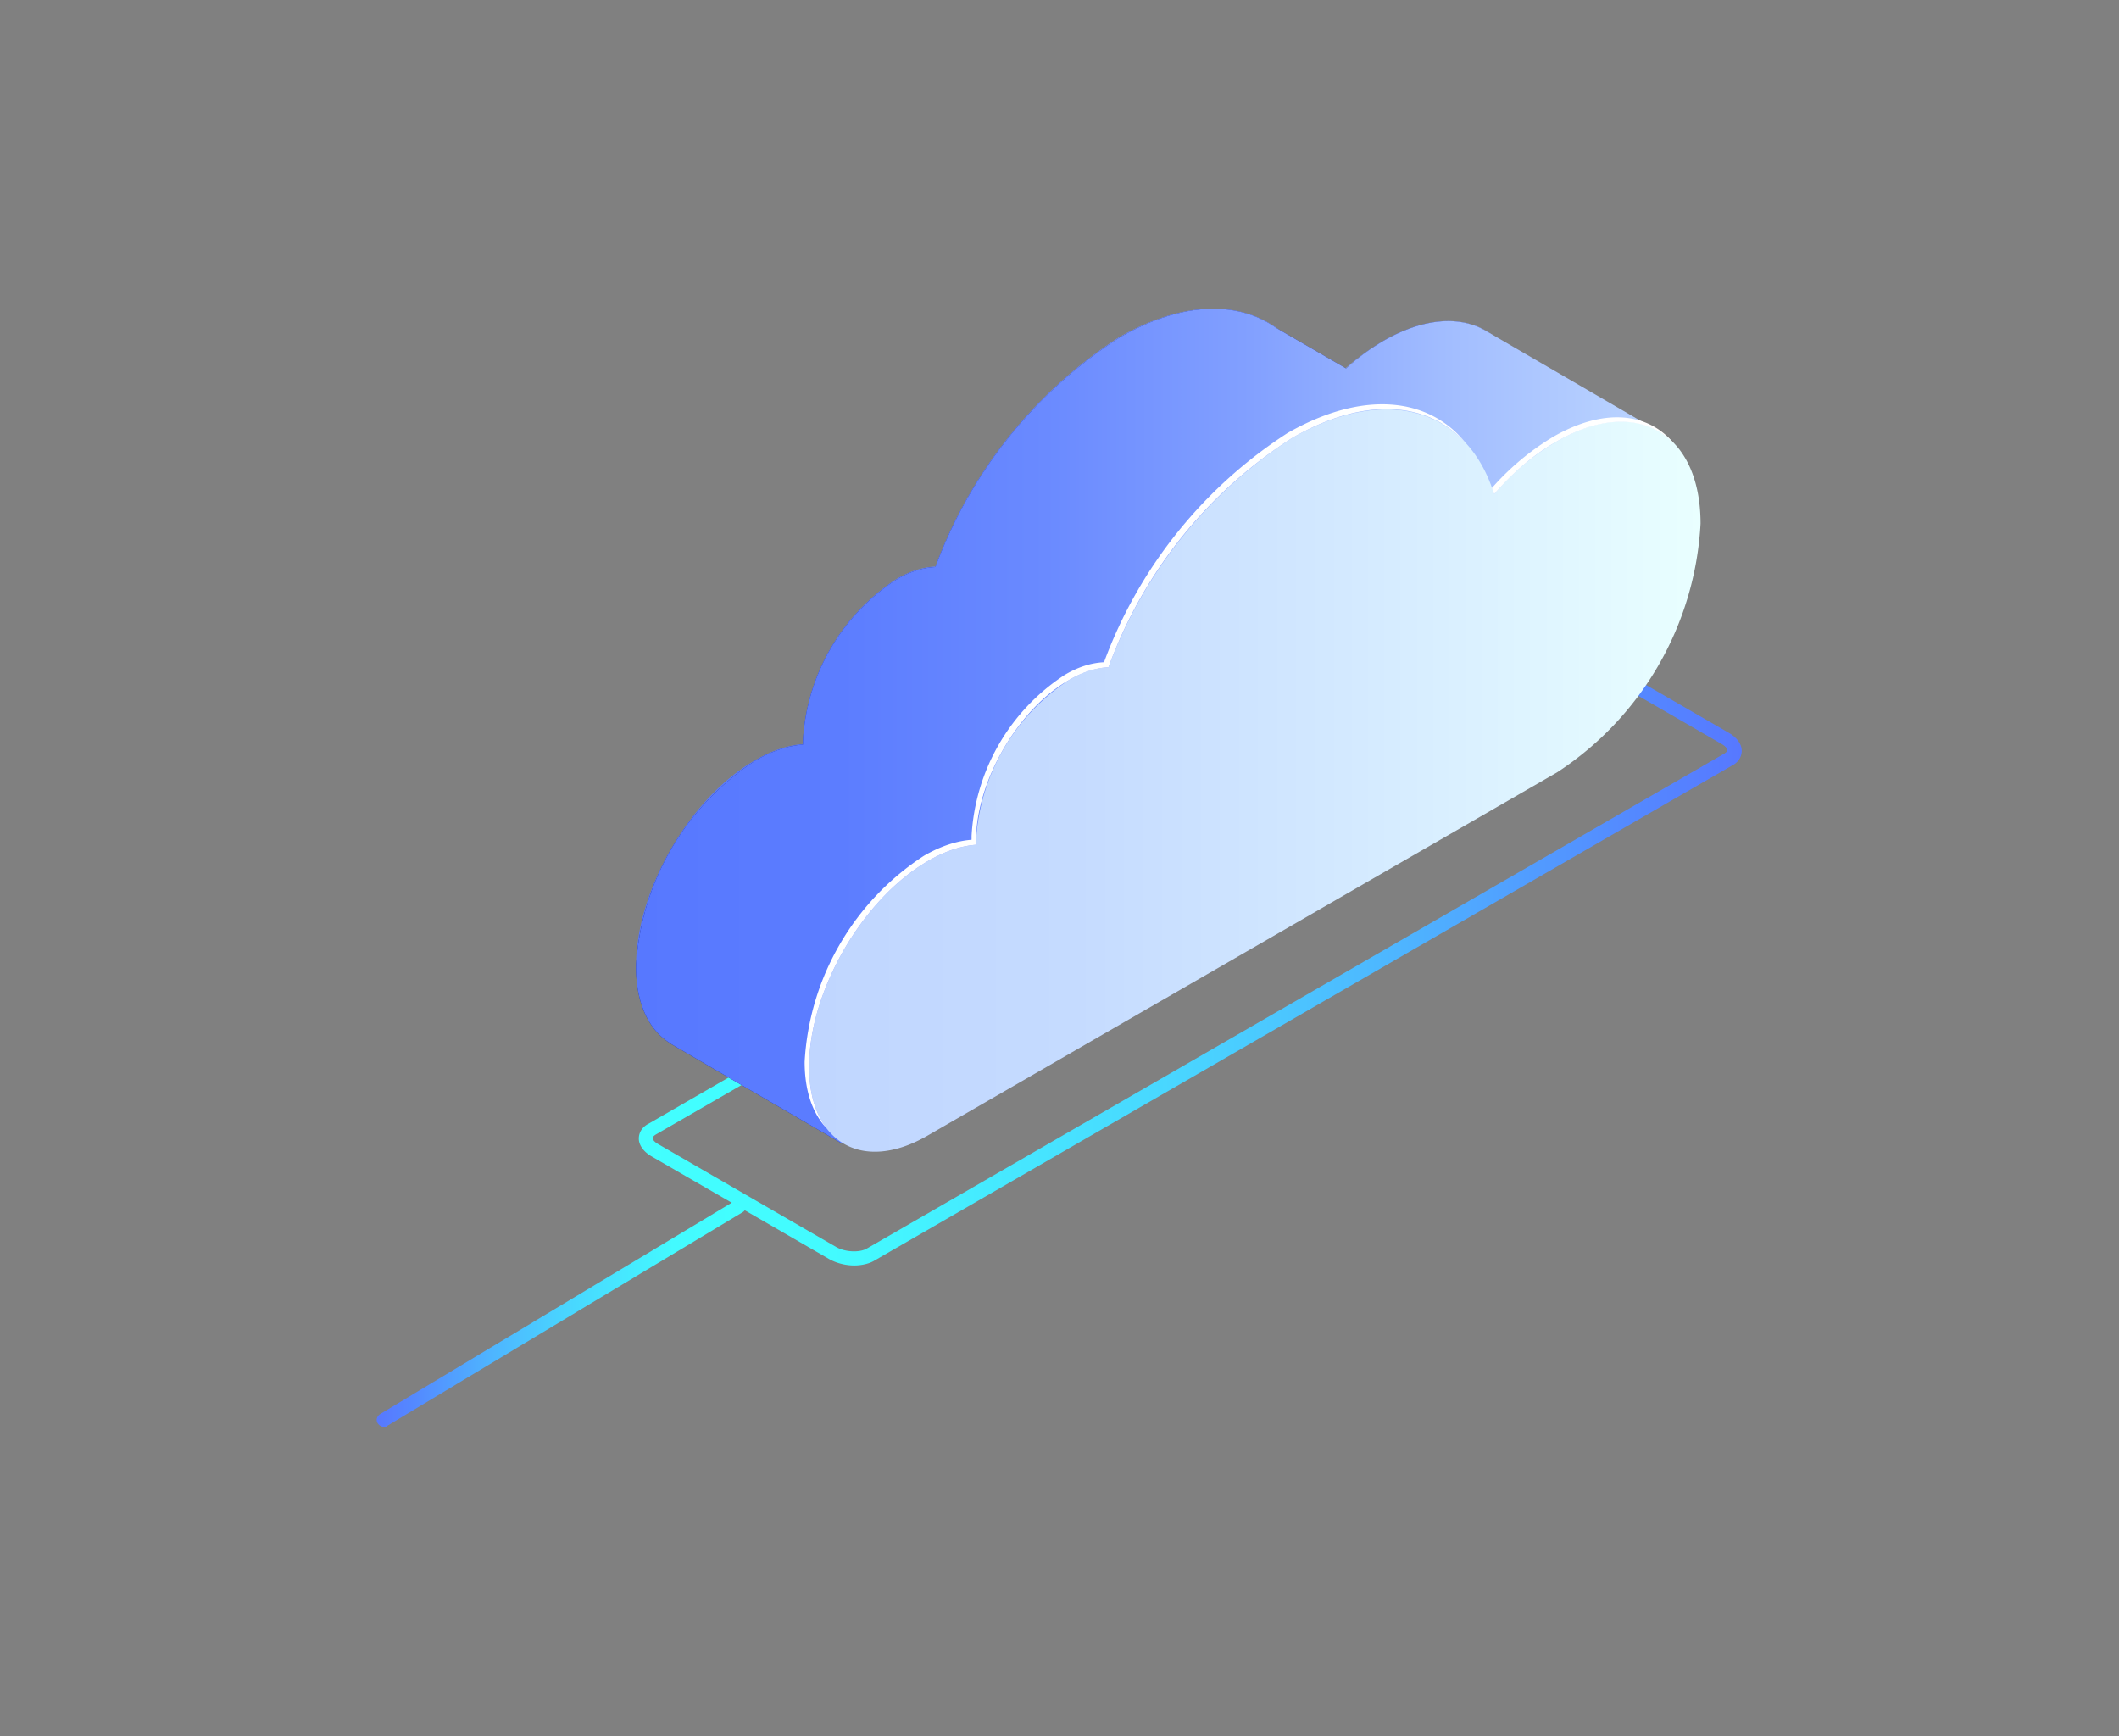 <svg xmlns="http://www.w3.org/2000/svg" viewBox="0 0 380.8 312">
	<rect x="0" y="0" width="380.8" height="312" fill="#808080" stroke="none"/>
	<linearGradient id="a" gradientUnits="userSpaceOnUse" x1="67.8" y1="236" x2="134.2" y2="236">
		<stop offset="0" stop-color="#5778ff"/>
		<stop offset=".1" stop-color="#5489ff"/>
		<stop offset=".3" stop-color="#4eb3ff"/>
		<stop offset=".5" stop-color="#49d4ff"/>
		<stop offset=".7" stop-color="#45ecff"/>
		<stop offset=".8" stop-color="#43faff"/>
		<stop offset="1" stop-color="#42ffff"/>
	</linearGradient>
	<path d="M69 256.4c-.4 0-.8-.2-1.1-.6-.4-.6-.2-1.3.4-1.7l63.9-38.4c.6-.4 1.3-.2 1.7.4.4.6.2 1.3-.4 1.7l-63.9 38.4c-.1.2-.4.2-.6.2z" fill="url(#a)"/>
	<linearGradient id="b" gradientUnits="userSpaceOnUse" x1="114.8" y1="169.6" x2="313" y2="169.6">
		<stop offset="0" stop-color="#42ffff"/>
		<stop offset=".2" stop-color="#43faff"/>
		<stop offset=".3" stop-color="#45ecff"/>
		<stop offset=".5" stop-color="#49d4ff"/>
		<stop offset=".7" stop-color="#4eb3ff"/>
		<stop offset=".9" stop-color="#5489ff"/>
		<stop offset="1" stop-color="#5778ff"/>
	</linearGradient>
	<path d="M153.5 227.4c-1.5 0-3.1-.4-4.4-1.1l-32-18.5c-1.4-.8-2.3-2-2.3-3.2 0-1.1.6-2.1 1.8-2.7l154.2-89a8.5 8.5 0 0 1 7.9.3l32 18.5c1.4.8 2.3 2 2.3 3.2 0 1.1-.6 2.1-1.8 2.7l-154.2 89c-.9.5-2.2.8-3.5.8zm2.9-1.9zm117.9-111.1c-.9 0-1.7.2-2.3.5l-154.2 89c-.3.2-.5.4-.5.6 0 .3.3.7 1 1.1l32 18.5c1.6.9 4.1 1 5.4.3l154.2-89c.3-.2.5-.4.5-.6 0-.3-.3-.7-1-1.1l-32-18.5c-.8-.6-2-.8-3.1-.8z" fill="url(#b)"/>
	<linearGradient id="c" gradientUnits="userSpaceOnUse" x1="10.6" y1="-111.1" x2="195.5" y2="-111.1" gradientTransform="matrix(.866 -.5 0 1.155 105.2 288.1)">
		<stop offset="0" stop-color="#5778ff"/>
		<stop offset=".2" stop-color="#5c7dff"/>
		<stop offset=".4" stop-color="#6a8aff"/>
		<stop offset=".6" stop-color="#82a0ff"/>
		<stop offset=".8" stop-color="#a3beff"/>
		<stop offset="1" stop-color="#bcd5ff"/>
	</linearGradient>
	<path d="M248.7 61.2a43.7 43.7 0 0 0-11.3 9.5c-4.7-15.2-19.2-19.9-36.3-10.1a83.3 83.3 0 0 0-33 41.2c-2.2.1-4.6.8-7.1 2.3a37 37 0 0 0-16.7 28.9v.7c-2.6.2-5.5 1.1-8.6 2.9-11.8 6.8-21.4 23.4-21.4 37s9.6 19.2 21.4 12.3l113-65.2A57 57 0 0 0 274.5 76c0-16.3-11.5-23-25.8-14.8z" fill="url(#c)"/>
	<radialGradient id="d" cx="152" cy="106.5" r="76.4" fx="80" fy="81.1" gradientUnits="userSpaceOnUse">
		<stop offset="0" stop-color="#2b3aa5"/>
		<stop offset="1" stop-color="#182484"/>
	</radialGradient>
	<path d="M248.7 61.2c-2.4 1.4-4.6 3-6.8 5l-12.6-7.3c-6.9-4.9-17-4.7-28.2 1.8a83.3 83.3 0 0 0-33 41.2c-2.2.1-4.6.8-7.1 2.3a37 37 0 0 0-16.7 28.9v.7c-2.6.2-5.5 1.1-8.6 2.9a47.3 47.3 0 0 0-21.4 37c0 6.8 2.4 11.5 6.2 13.8l.1.1 30.9 18 6.8-32.5 90.4-52.2c14.2-8.2 25.8-28.2 25.8-44.7S263 53 248.7 61.2z" fill="url(#d)"/>
	<linearGradient id="e" gradientUnits="userSpaceOnUse" x1="114.4" y1="130.5" x2="298.4" y2="130.5">
		<stop offset="0" stop-color="#5778ff"/>
		<stop offset=".2" stop-color="#5c7dff"/>
		<stop offset=".4" stop-color="#6a8aff"/>
		<stop offset=".6" stop-color="#82a0ff"/>
		<stop offset=".8" stop-color="#a3beff"/>
		<stop offset="1" stop-color="#bcd5ff"/>
	</linearGradient>
	<path d="M298.4 77.7l-31.3-18.2c-4.7-2.8-11.2-2.4-18.4 1.7-2.4 1.4-4.6 3-6.8 5l-12.6-7.3c-6.9-4.9-17-4.7-28.2 1.8a83.3 83.3 0 0 0-33 41.2c-2.2.1-4.6.8-7.1 2.3a37 37 0 0 0-16.7 28.9v.7c-2.6.2-5.5 1.1-8.6 2.9a47.3 47.3 0 0 0-21.4 37c0 6.8 2.4 11.5 6.2 13.8l.1.1 30.9 18 6.8-32.5 90.4-52.2a58.2 58.2 0 0 0 24.6-35.1l25.1-8.1z" fill="url(#e)"/>
	<linearGradient id="f" gradientUnits="userSpaceOnUse" x1="46.4" y1="-79.9" x2="231.4" y2="-79.9" gradientTransform="matrix(.866 -.5 0 1.155 105.2 288.1)">
		<stop offset="0" stop-color="#c0d6ff"/>
		<stop offset=".3" stop-color="#c5dbff"/>
		<stop offset=".6" stop-color="#d3e9ff"/>
		<stop offset="1" stop-color="#e9ffff"/>
	</linearGradient>
	<path d="M279.8 79.3a43.7 43.7 0 0 0-11.3 9.5c-4.7-15.2-19.2-19.9-36.3-10.1a83.3 83.3 0 0 0-33 41.2c-2.2.1-4.6.8-7.1 2.3a37 37 0 0 0-16.7 28.9v.7c-2.6.2-5.5 1.1-8.6 2.9-11.8 6.8-21.4 23.4-21.4 37s9.6 19.2 21.4 12.3l113-65.2a57 57 0 0 0 25.8-44.7c0-16.4-11.6-23.1-25.8-14.8z" fill="url(#f)"/>
	<g fill="#fff">
		<path d="M268.5 88.8c3.4-3.9 7.2-7.2 11.3-9.5 8.7-5 16.4-4.5 21.1.5-4.6-5.7-12.6-6.6-21.8-1.3a46.8 46.8 0 0 0-11 9.2l.4 1.1zM145.4 191.7c0-13.6 9.6-30.2 21.4-37 3.1-1.8 6-2.7 8.6-2.9v-.7c0-10.7 7.5-23.6 16.7-28.9 2.5-1.5 5-2.2 7.1-2.3a82.4 82.4 0 0 1 33-41.2c13-7.5 24.4-6.6 31.2.9-6.7-8.3-18.5-9.5-32-1.8a83.3 83.3 0 0 0-33 41.2c-2.2.1-4.6.8-7.1 2.3a37 37 0 0 0-16.7 28.9v.7c-2.6.2-5.5 1.1-8.6 2.9a47.3 47.3 0 0 0-21.4 37c0 5.4 1.5 9.4 4 12-2-2.5-3.2-6.3-3.2-11.1z"/>
	</g>
</svg>
